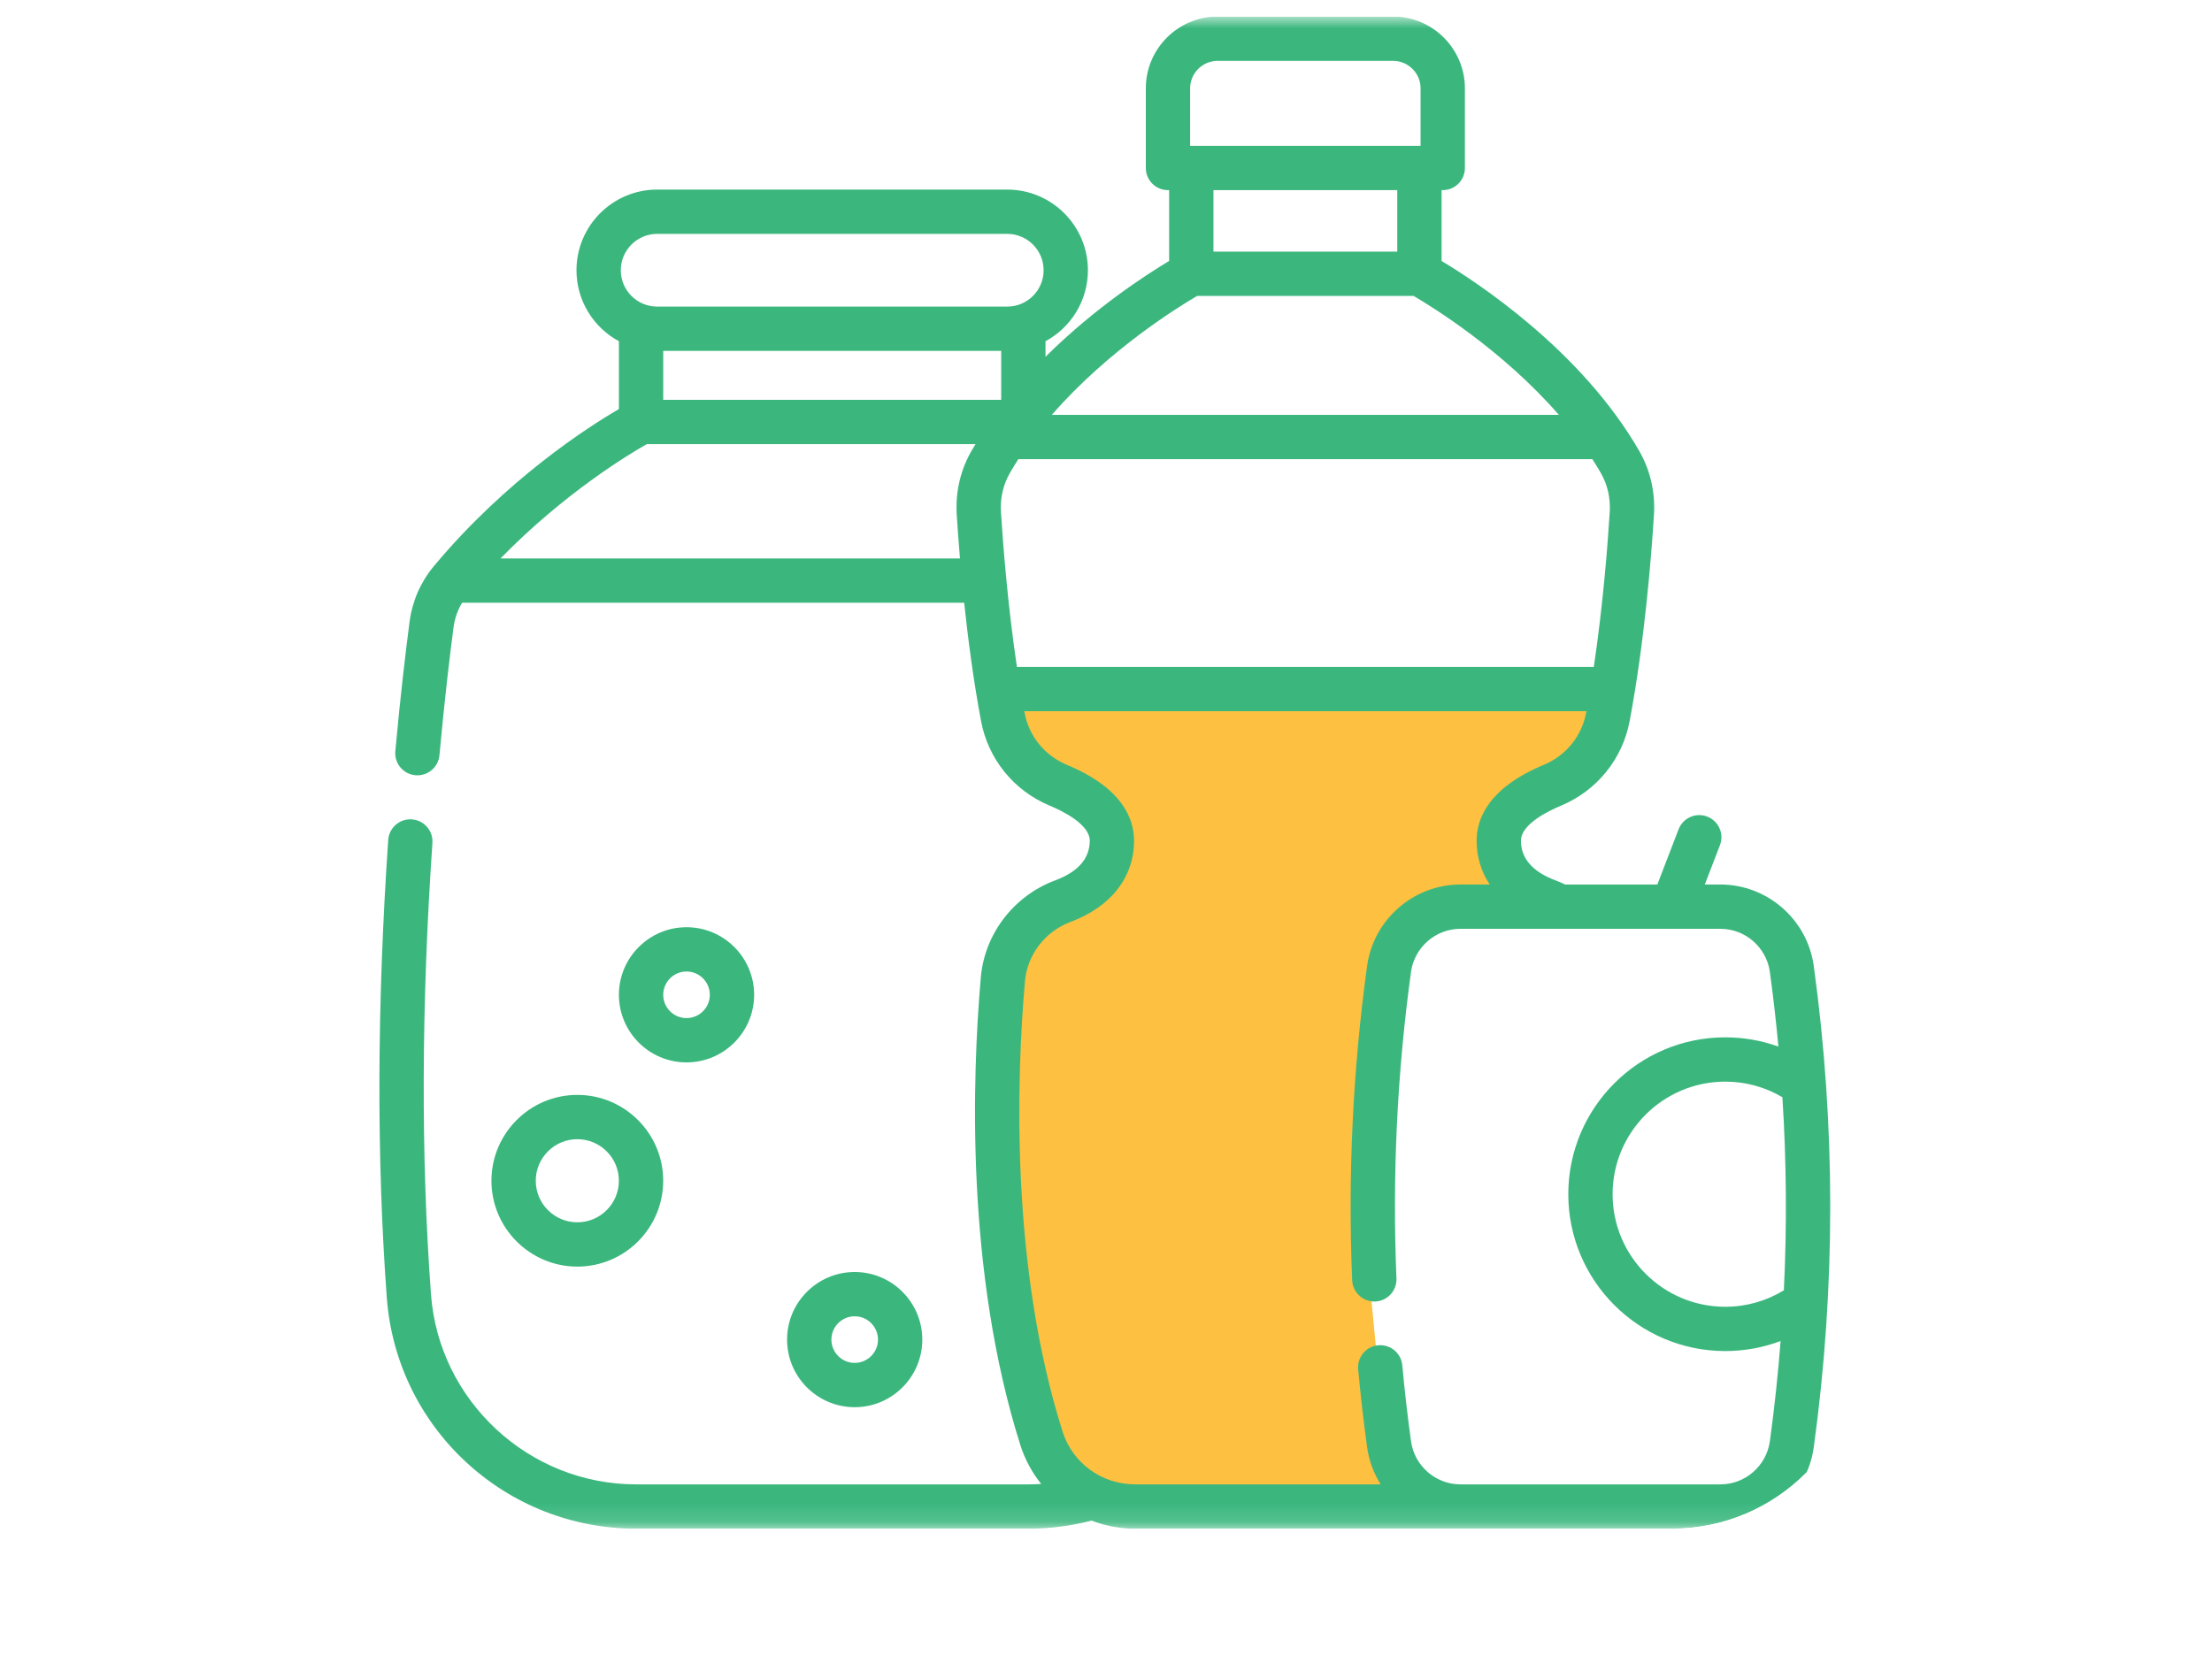 <svg width="117" height="88" viewBox="0 0 117 88" fill="none" xmlns="http://www.w3.org/2000/svg">
<g clip-path="url(#clip0_6511_679)">
<g clip-path="url(#clip1_6511_679)">
<g clip-path="url(#clip2_6511_679)">
<g clip-path="url(#clip3_6511_679)">
<mask id="mask0_6511_679" style="mask-type:luminance" maskUnits="userSpaceOnUse" x="18" y="0" width="81" height="81">
<path d="M98.438 0.876H18.438V80.876H98.438V0.876Z" fill="white"/>
</mask>
<g mask="url(#mask0_6511_679)">
<path d="M82.938 36.377H52.938V38.377L53.438 39.377L55.938 41.877L57.938 42.877L58.938 44.377L58.438 46.377L54.938 47.877L52.938 51.377L52.438 61.877L53.938 73.376L54.938 76.876L56.938 78.876C57.438 79.043 58.638 79.376 59.438 79.376C60.438 79.376 64.938 79.876 65.938 79.876H71.438H74.938L73.938 77.876C73.604 77.043 72.938 75.076 72.938 73.876C72.938 72.677 72.604 69.376 72.438 67.876V60.377C72.438 59.577 73.438 53.71 73.938 50.877V49.377C73.938 48.877 75.438 48.877 75.938 48.377C76.438 47.877 77.938 47.877 78.438 47.877C78.938 47.877 80.438 47.377 80.938 47.377C81.438 47.377 80.438 46.877 79.938 46.377C79.438 45.877 79.938 45.877 79.938 45.377C79.938 44.877 79.938 43.877 79.438 43.377C79.037 42.977 80.271 42.21 80.938 41.877C81.438 41.71 82.438 41.276 82.438 40.877C82.438 40.477 83.438 40.043 83.938 39.877L84.938 38.377V36.877L82.938 36.377Z" fill="#FDC040"/>
<path d="M25.994 62.469C25.994 64.974 28.032 67.012 30.536 67.012C33.041 67.012 35.079 64.974 35.079 62.469C35.079 59.965 33.041 57.927 30.536 57.927C28.032 57.927 25.994 59.965 25.994 62.469ZM32.735 62.469C32.735 63.682 31.749 64.668 30.537 64.668C29.324 64.668 28.338 63.682 28.338 62.469C28.338 61.257 29.324 60.271 30.537 60.271C31.749 60.271 32.735 61.257 32.735 62.469Z" fill="#3BB77E"/>
<path d="M36.312 56.208C38.284 56.208 39.889 54.604 39.889 52.632C39.889 50.66 38.284 49.056 36.312 49.056C34.34 49.056 32.736 50.66 32.736 52.632C32.736 54.604 34.34 56.208 36.312 56.208ZM36.312 51.399C36.992 51.399 37.545 51.952 37.545 52.632C37.545 53.311 36.992 53.864 36.312 53.864C35.633 53.864 35.08 53.311 35.08 52.632C35.08 51.952 35.633 51.399 36.312 51.399Z" fill="#3BB77E"/>
<path d="M48.783 70.874C48.783 68.902 47.179 67.298 45.207 67.298C43.235 67.298 41.631 68.902 41.631 70.874C41.631 72.846 43.235 74.45 45.207 74.45C47.179 74.45 48.783 72.846 48.783 70.874ZM43.975 70.874C43.975 70.194 44.528 69.641 45.207 69.641C45.887 69.641 46.44 70.194 46.44 70.874C46.44 71.553 45.887 72.106 45.207 72.106C44.528 72.106 43.975 71.553 43.975 70.874Z" fill="#3BB77E"/>
<path d="M95.936 51.103C95.599 48.648 93.478 46.797 91.003 46.797H90.173L90.973 44.717C91.205 44.113 90.904 43.435 90.3 43.202C89.696 42.97 89.018 43.272 88.786 43.876L87.662 46.797H82.786C82.62 46.718 82.453 46.643 82.283 46.58C81.065 46.126 80.447 45.418 80.447 44.478C80.447 43.601 81.929 42.89 82.567 42.625C84.46 41.835 85.817 40.164 86.197 38.154C86.983 33.981 87.341 29.516 87.484 27.225C87.556 26.035 87.287 24.87 86.705 23.858C83.645 18.538 78.103 14.916 76.25 13.808V10.06H76.311C76.959 10.06 77.483 9.536 77.483 8.888V4.674C77.483 2.58 75.779 0.876 73.685 0.876H64.404C62.31 0.876 60.606 2.58 60.606 4.674V8.888C60.606 9.536 61.131 10.06 61.778 10.06H61.839V13.807C60.643 14.523 57.91 16.286 55.3 18.876V18.054C56.635 17.332 57.544 15.919 57.544 14.298C57.544 11.944 55.629 10.03 53.276 10.03H34.76C32.406 10.03 30.492 11.944 30.492 14.298C30.492 15.919 31.401 17.332 32.736 18.054V21.64C31.132 22.576 26.775 25.357 22.936 29.968C22.246 30.799 21.807 31.807 21.665 32.885C21.474 34.334 21.188 36.7 20.91 39.741C20.851 40.386 21.326 40.956 21.97 41.015C22.006 41.019 22.042 41.02 22.078 41.02C22.677 41.02 23.188 40.563 23.244 39.955C23.519 36.952 23.8 34.619 23.989 33.191C24.05 32.726 24.205 32.284 24.441 31.889H50.998C51.205 33.838 51.494 36.035 51.892 38.154C52.27 40.163 53.627 41.835 55.523 42.625C56.16 42.89 57.641 43.601 57.641 44.478C57.641 45.419 57.024 46.126 55.806 46.58C53.619 47.397 52.077 49.411 51.878 51.712C51.417 57.02 51.075 67.29 53.965 76.441C54.209 77.212 54.589 77.909 55.072 78.511C54.847 78.525 54.622 78.533 54.395 78.533H33.639C27.974 78.533 23.211 74.115 22.796 68.475C22.26 61.19 22.285 53.157 22.872 44.599C22.917 43.953 22.429 43.394 21.784 43.35C21.138 43.305 20.578 43.793 20.534 44.439C19.94 53.107 19.914 61.252 20.458 68.647C20.704 71.983 22.191 75.073 24.646 77.35C27.099 79.624 30.293 80.876 33.639 80.876H54.396C55.528 80.876 56.649 80.733 57.735 80.45C58.453 80.726 59.231 80.876 60.039 80.876L91.003 80.876C93.478 80.876 95.599 79.025 95.936 76.57C97.098 68.121 97.098 59.552 95.936 51.103ZM94.354 68.265C93.421 68.836 92.359 69.137 91.252 69.137C87.967 69.137 85.296 66.465 85.296 63.182C85.296 59.898 87.968 57.226 91.252 57.226C92.329 57.226 93.364 57.51 94.277 58.051C94.493 61.452 94.52 64.862 94.354 68.265ZM85.144 27.08C85.033 28.871 84.787 32.021 84.302 35.284H53.788C53.304 32.024 53.056 28.872 52.943 27.081C52.899 26.35 53.062 25.64 53.416 25.026C53.559 24.777 53.709 24.533 53.864 24.292H84.225C84.38 24.533 84.53 24.777 84.673 25.026C85.026 25.64 85.189 26.35 85.144 27.08ZM35.08 18.565H52.956V21.154H35.08V18.565ZM62.95 4.674C62.95 3.873 63.602 3.22 64.404 3.22H73.685C74.487 3.22 75.139 3.873 75.139 4.674V7.716H62.95V4.674ZM73.906 10.06V13.313H64.183V10.06H73.906ZM63.32 15.657H74.769C75.758 16.235 79.477 18.527 82.452 21.948H55.636C58.612 18.526 62.332 16.234 63.32 15.657ZM34.76 12.374H53.276C54.337 12.374 55.2 13.237 55.2 14.298C55.2 15.358 54.338 16.221 53.277 16.221H34.758C33.698 16.221 32.836 15.358 32.836 14.298C32.836 13.237 33.699 12.374 34.76 12.374ZM26.474 29.545C29.856 26.078 33.286 24.021 34.21 23.498H51.598C51.526 23.617 51.455 23.736 51.385 23.856C50.801 24.868 50.531 26.033 50.604 27.227C50.644 27.853 50.7 28.644 50.776 29.545H26.474ZM91.003 78.533H78.05L77.228 78.532C75.926 78.524 74.811 77.547 74.633 76.251C74.449 74.908 74.293 73.556 74.172 72.233C74.113 71.589 73.542 71.114 72.898 71.174C72.253 71.233 71.779 71.803 71.838 72.448C71.963 73.805 72.122 75.192 72.311 76.57C72.41 77.286 72.661 77.95 73.027 78.532H60.039C58.271 78.532 56.729 77.408 56.201 75.735C53.432 66.971 53.767 57.049 54.213 51.914C54.335 50.51 55.282 49.277 56.625 48.775C58.76 47.98 59.984 46.413 59.984 44.477C59.984 43.321 59.367 41.685 56.425 40.462C55.26 39.976 54.427 38.952 54.196 37.72C54.19 37.69 54.184 37.658 54.179 37.628H83.911C83.905 37.658 83.9 37.689 83.894 37.719C83.661 38.951 82.827 39.976 81.665 40.461C78.721 41.686 78.103 43.321 78.103 44.478C78.103 45.335 78.344 46.119 78.798 46.797H77.244C74.769 46.797 72.648 48.648 72.311 51.103C71.555 56.595 71.289 62.192 71.521 67.737C71.549 68.383 72.101 68.885 72.741 68.858C73.388 68.831 73.89 68.285 73.863 67.638C73.637 62.233 73.896 56.777 74.633 51.422C74.812 50.121 75.934 49.141 77.244 49.141H91.003C92.313 49.141 93.435 50.121 93.614 51.422C93.795 52.736 93.943 54.052 94.066 55.371C93.172 55.049 92.224 54.882 91.252 54.882C86.675 54.882 82.952 58.605 82.952 63.182C82.952 67.758 86.675 71.48 91.252 71.48C92.267 71.48 93.255 71.299 94.182 70.949C94.044 72.72 93.857 74.488 93.614 76.251C93.435 77.552 92.313 78.533 91.003 78.533Z" fill="#3BB77E"/>
</g>
</g>
</g>
</g>
</g>
<defs>
<clipPath id="clip0_6511_679">
<rect width="116" height="87" fill="white" transform="translate(0.438 0.876)"/>
</clipPath>
<clipPath id="clip1_6511_679">
<rect x="18.438" y="0.876" width="80" height="80" rx="10" fill="white"/>
</clipPath>
<clipPath id="clip2_6511_679">
<rect width="80" height="80" fill="white" transform="translate(18.438 0.876)"/>
</clipPath>
<clipPath id="clip3_6511_679">
<rect width="80" height="80" fill="white" transform="translate(18.438 0.876)"/>
</clipPath>
</defs>
</svg>
